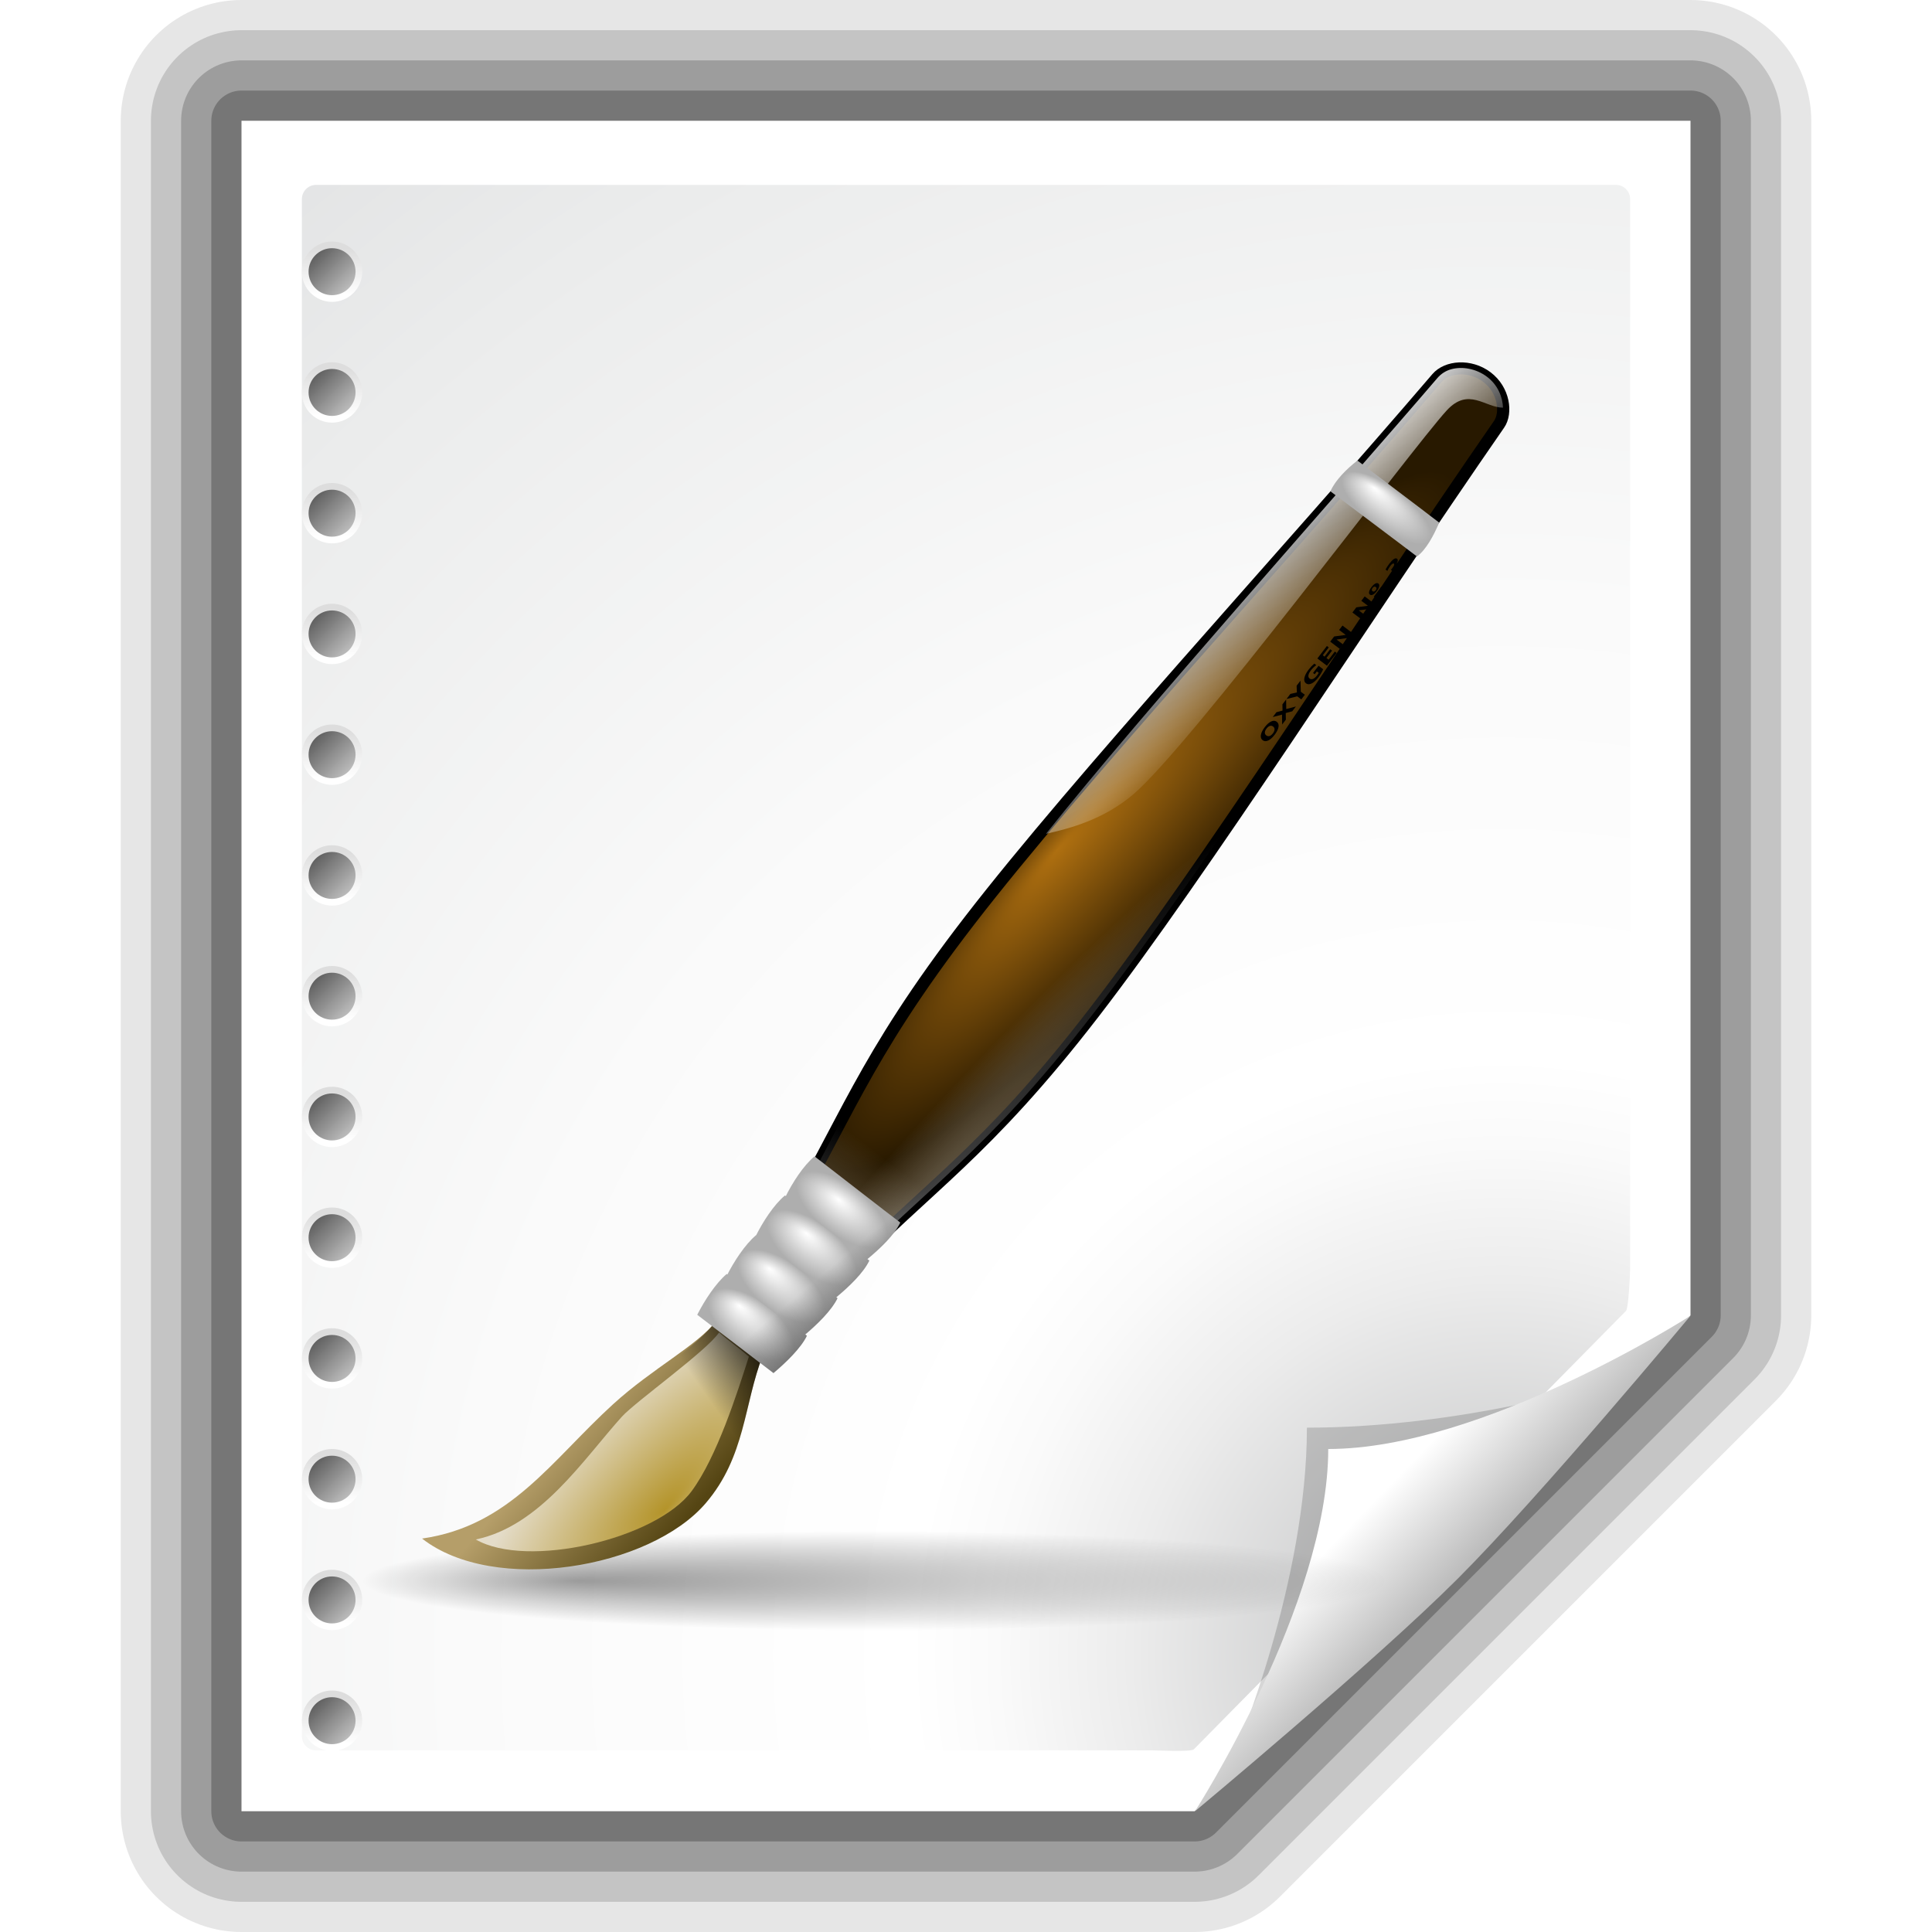 <?xml version="1.0" encoding="UTF-8" standalone="no"?>
<!-- Created with Inkscape (http://www.inkscape.org/) -->
<svg
   xmlns:dc="http://purl.org/dc/elements/1.1/"
   xmlns:cc="http://web.resource.org/cc/"
   xmlns:rdf="http://www.w3.org/1999/02/22-rdf-syntax-ns#"
   xmlns:svg="http://www.w3.org/2000/svg"
   xmlns="http://www.w3.org/2000/svg"
   xmlns:xlink="http://www.w3.org/1999/xlink"
   xmlns:sodipodi="http://sodipodi.sourceforge.net/DTD/sodipodi-0.dtd"
   xmlns:inkscape="http://www.inkscape.org/namespaces/inkscape"
   width="128"
   height="128"
   id="svg2606"
   sodipodi:version="0.32"
   inkscape:version="0.45.1"
   version="1.0"
   sodipodi:docname="application-vnd-oasis-opendocument-graphics.svg"
   inkscape:output_extension="org.inkscape.output.svg.inkscape"
   sodipodi:docbase="/home/david/sandbox">
  <defs
     id="defs2608">
    <linearGradient
       inkscape:collect="always"
       id="linearGradient3280">
      <stop
         style="stop-color:#000000;stop-opacity:1;"
         offset="0"
         id="stop3282" />
      <stop
         style="stop-color:#000000;stop-opacity:0;"
         offset="1"
         id="stop3284" />
    </linearGradient>
    <linearGradient
       inkscape:collect="always"
       xlink:href="#linearGradient3280"
       id="linearGradient5101"
       gradientUnits="userSpaceOnUse"
       gradientTransform="matrix(1.087,-9.11518e-2,-0.133,1.144,8.909,-9.844)"
       x1="59.635"
       y1="106.412"
       x2="50.843"
       y2="95.267" />
    <radialGradient
       inkscape:collect="always"
       xlink:href="#linearGradient3225"
       id="radialGradient5099"
       gradientUnits="userSpaceOnUse"
       gradientTransform="matrix(1.076,0.861,0.403,-0.497,-3.078,50.298)"
       cx="49.01"
       cy="8.495"
       fx="48.361"
       fy="9.436"
       r="3.975" />
    <radialGradient
       inkscape:collect="always"
       xlink:href="#linearGradient3225"
       id="radialGradient5097"
       gradientUnits="userSpaceOnUse"
       gradientTransform="matrix(1.059,0.846,0.403,-0.497,-5.328,54.902)"
       cx="49.01"
       cy="8.495"
       fx="48.025"
       fy="9.789"
       r="3.975" />
    <radialGradient
       inkscape:collect="always"
       xlink:href="#linearGradient3225"
       id="radialGradient5095"
       gradientUnits="userSpaceOnUse"
       gradientTransform="matrix(1.024,0.818,0.402,-0.497,-6.73,60.216)"
       cx="49.01"
       cy="8.495"
       fx="47.425"
       fy="9.608"
       r="3.975" />
    <radialGradient
       inkscape:collect="always"
       xlink:href="#linearGradient3225"
       id="radialGradient5093"
       gradientUnits="userSpaceOnUse"
       gradientTransform="matrix(1.006,0.804,0.402,-0.497,-8.951,64.786)"
       cx="49.01"
       cy="8.495"
       fx="47.357"
       fy="9.785"
       r="3.975" />
    <linearGradient
       inkscape:collect="always"
       id="linearGradient2626">
      <stop
         style="stop-color:#000000;stop-opacity:1;"
         offset="0"
         id="stop2628" />
      <stop
         style="stop-color:#000000;stop-opacity:0;"
         offset="1"
         id="stop2630" />
    </linearGradient>
    <linearGradient
       inkscape:collect="always"
       xlink:href="#linearGradient2626"
       id="linearGradient5091"
       gradientUnits="userSpaceOnUse"
       gradientTransform="matrix(0.626,0,0,0.626,-86.168,-13.804)"
       x1="47.745"
       y1="100.182"
       x2="39.897"
       y2="105.636" />
    <linearGradient
       inkscape:collect="always"
       xlink:href="#linearGradient3552"
       id="linearGradient5089"
       gradientUnits="userSpaceOnUse"
       gradientTransform="matrix(0.626,0,0,0.626,-86.168,-13.804)"
       x1="51.675"
       y1="91.063"
       x2="58.675"
       y2="82.036" />
    <linearGradient
       id="linearGradient3225">
      <stop
         id="stop3227"
         offset="0"
         style="stop-color:#ffffff;stop-opacity:1;" />
      <stop
         id="stop3229"
         offset="1"
         style="stop-color:#aeaeae;stop-opacity:1;" />
    </linearGradient>
    <radialGradient
       inkscape:collect="always"
       xlink:href="#linearGradient3225"
       id="radialGradient5087"
       gradientUnits="userSpaceOnUse"
       gradientTransform="matrix(0.683,0.527,-0.196,0.259,-49.889,-32.484)"
       cx="49.01"
       cy="8.495"
       fx="47.371"
       fy="6.77"
       r="3.975" />
    <linearGradient
       inkscape:collect="always"
       id="linearGradient3565">
      <stop
         style="stop-color:#ffffff;stop-opacity:1;"
         offset="0"
         id="stop3567" />
      <stop
         style="stop-color:#ffffff;stop-opacity:0;"
         offset="1"
         id="stop3569" />
    </linearGradient>
    <linearGradient
       inkscape:collect="always"
       xlink:href="#linearGradient3565"
       id="linearGradient5085"
       gradientUnits="userSpaceOnUse"
       gradientTransform="matrix(1.599,-0.279,0.279,1.599,-63.468,-27.803)"
       x1="24.087"
       y1="16.355"
       x2="26.619"
       y2="20.058" />
    <linearGradient
       inkscape:collect="always"
       id="linearGradient3552">
      <stop
         style="stop-color:#ffffff;stop-opacity:1;"
         offset="0"
         id="stop3554" />
      <stop
         style="stop-color:#ffffff;stop-opacity:0;"
         offset="1"
         id="stop3556" />
    </linearGradient>
    <radialGradient
       inkscape:collect="always"
       xlink:href="#linearGradient3552"
       id="radialGradient5083"
       gradientUnits="userSpaceOnUse"
       gradientTransform="matrix(0.162,0.14,-1.419,1.642,26.475,-31.833)"
       cx="-41.395"
       cy="49.229"
       fx="-41.395"
       fy="49.229"
       r="16.603" />
    <linearGradient
       id="linearGradient1648">
      <stop
         id="stop1650"
         offset="0"
         style="stop-color:#b4942a;stop-opacity:1;" />
      <stop
         id="stop1652"
         offset="1"
         style="stop-color:#e4dcc9;stop-opacity:1" />
    </linearGradient>
    <radialGradient
       inkscape:collect="always"
       xlink:href="#linearGradient1648"
       id="radialGradient5081"
       gradientUnits="userSpaceOnUse"
       gradientTransform="matrix(0.299,0.299,-0.928,0.928,27.258,-57.051)"
       cx="37.369"
       cy="110.865"
       fx="43.501"
       fy="111.97"
       r="11.615" />
    <linearGradient
       id="linearGradient2616">
      <stop
         style="stop-color:#554513;stop-opacity:1;"
         offset="0"
         id="stop2618" />
      <stop
         style="stop-color:#b59e69;stop-opacity:1;"
         offset="1"
         id="stop2620" />
    </linearGradient>
    <linearGradient
       inkscape:collect="always"
       xlink:href="#linearGradient2616"
       id="linearGradient5079"
       gradientUnits="userSpaceOnUse"
       gradientTransform="matrix(1.774,-0.344,0.31,1.974,-63.528,-46.509)"
       x1="-8.762"
       y1="52.858"
       x2="-11.719"
       y2="48.873" />
    <linearGradient
       id="linearGradient2663">
      <stop
         style="stop-color:#ae6f10;stop-opacity:1;"
         offset="0"
         id="stop2665" />
      <stop
         style="stop-color:#281900;stop-opacity:1;"
         offset="1"
         id="stop2667" />
    </linearGradient>
    <radialGradient
       inkscape:collect="always"
       xlink:href="#linearGradient2663"
       id="radialGradient5077"
       gradientUnits="userSpaceOnUse"
       gradientTransform="matrix(0.239,0.21,-1.035,1.178,-17.076,-19.754)"
       cx="34.699"
       cy="23.848"
       fx="25.84"
       fy="27.013"
       r="18.765" />
    <linearGradient
       id="linearGradient3291"
       inkscape:collect="always">
      <stop
         id="stop3293"
         offset="0"
         style="stop-color:#000000;stop-opacity:1;" />
      <stop
         id="stop3295"
         offset="1"
         style="stop-color:#000000;stop-opacity:0;" />
    </linearGradient>
    <radialGradient
       inkscape:collect="always"
       xlink:href="#linearGradient3291"
       id="radialGradient4935"
       gradientUnits="userSpaceOnUse"
       gradientTransform="matrix(1,0,0,0.198,0,92.822)"
       cx="63.912"
       cy="115.709"
       fx="27.036"
       fy="115.709"
       r="63.912" />
    <linearGradient
       gradientTransform="translate(-143,-64)"
       y2="76.9"
       x2="151.9"
       y1="79.101"
       x1="154.101"
       gradientUnits="userSpaceOnUse"
       id="XMLID_68_">
      <stop
         id="stop291"
         style="stop-color:#BBBBBB"
         offset="0" />
      <stop
         id="stop293"
         style="stop-color:#616161"
         offset="1" />
    </linearGradient>
    <linearGradient
       inkscape:collect="always"
       xlink:href="#XMLID_68_"
       id="linearGradient3157"
       gradientUnits="userSpaceOnUse"
       gradientTransform="translate(-143,-64)"
       x1="154.101"
       y1="79.101"
       x2="151.9"
       y2="76.9" />
    <linearGradient
       gradientTransform="translate(-143,-64)"
       y2="76.444"
       x2="153"
       y1="79.557"
       x1="153"
       gradientUnits="userSpaceOnUse"
       id="XMLID_67_">
      <stop
         id="stop284"
         style="stop-color:#FFFFFF"
         offset="0" />
      <stop
         id="stop286"
         style="stop-color:#DDDDDD"
         offset="1" />
    </linearGradient>
    <linearGradient
       inkscape:collect="always"
       xlink:href="#XMLID_67_"
       id="linearGradient3155"
       gradientUnits="userSpaceOnUse"
       gradientTransform="translate(-143,-64)"
       x1="153"
       y1="79.557"
       x2="153"
       y2="76.444" />
    <linearGradient
       gradientTransform="translate(-143,-64)"
       y2="84.9"
       x2="151.9"
       y1="87.101"
       x1="154.101"
       gradientUnits="userSpaceOnUse"
       id="XMLID_66_">
      <stop
         id="stop275"
         style="stop-color:#BBBBBB"
         offset="0" />
      <stop
         id="stop277"
         style="stop-color:#616161"
         offset="1" />
    </linearGradient>
    <linearGradient
       inkscape:collect="always"
       xlink:href="#XMLID_66_"
       id="linearGradient3153"
       gradientUnits="userSpaceOnUse"
       gradientTransform="translate(-143,-64)"
       x1="154.101"
       y1="87.101"
       x2="151.9"
       y2="84.9" />
    <linearGradient
       gradientTransform="translate(-143,-64)"
       y2="84.444"
       x2="153"
       y1="87.557"
       x1="153"
       gradientUnits="userSpaceOnUse"
       id="XMLID_65_">
      <stop
         id="stop268"
         style="stop-color:#FFFFFF"
         offset="0" />
      <stop
         id="stop270"
         style="stop-color:#DDDDDD"
         offset="1" />
    </linearGradient>
    <linearGradient
       inkscape:collect="always"
       xlink:href="#XMLID_65_"
       id="linearGradient3151"
       gradientUnits="userSpaceOnUse"
       gradientTransform="translate(-143,-64)"
       x1="153"
       y1="87.557"
       x2="153"
       y2="84.444" />
    <linearGradient
       gradientTransform="translate(-143,-64)"
       y2="92.9"
       x2="151.9"
       y1="95.101"
       x1="154.101"
       gradientUnits="userSpaceOnUse"
       id="XMLID_64_">
      <stop
         id="stop259"
         style="stop-color:#BBBBBB"
         offset="0" />
      <stop
         id="stop261"
         style="stop-color:#616161"
         offset="1" />
    </linearGradient>
    <linearGradient
       inkscape:collect="always"
       xlink:href="#XMLID_64_"
       id="linearGradient3149"
       gradientUnits="userSpaceOnUse"
       gradientTransform="translate(-143,-64)"
       x1="154.101"
       y1="95.101"
       x2="151.9"
       y2="92.9" />
    <linearGradient
       gradientTransform="translate(-143,-64)"
       y2="92.444"
       x2="153"
       y1="95.557"
       x1="153"
       gradientUnits="userSpaceOnUse"
       id="XMLID_63_">
      <stop
         id="stop252"
         style="stop-color:#FFFFFF"
         offset="0" />
      <stop
         id="stop254"
         style="stop-color:#DDDDDD"
         offset="1" />
    </linearGradient>
    <linearGradient
       inkscape:collect="always"
       xlink:href="#XMLID_63_"
       id="linearGradient3147"
       gradientUnits="userSpaceOnUse"
       gradientTransform="translate(-143,-64)"
       x1="153"
       y1="95.557"
       x2="153"
       y2="92.444" />
    <linearGradient
       gradientTransform="translate(-143,-64)"
       y2="100.9"
       x2="151.9"
       y1="103.101"
       x1="154.101"
       gradientUnits="userSpaceOnUse"
       id="XMLID_62_">
      <stop
         id="stop243"
         style="stop-color:#BBBBBB"
         offset="0" />
      <stop
         id="stop245"
         style="stop-color:#616161"
         offset="1" />
    </linearGradient>
    <linearGradient
       inkscape:collect="always"
       xlink:href="#XMLID_62_"
       id="linearGradient3145"
       gradientUnits="userSpaceOnUse"
       gradientTransform="translate(-143,-64)"
       x1="154.101"
       y1="103.101"
       x2="151.9"
       y2="100.9" />
    <linearGradient
       gradientTransform="translate(-143,-64)"
       y2="100.444"
       x2="153"
       y1="103.557"
       x1="153"
       gradientUnits="userSpaceOnUse"
       id="XMLID_61_">
      <stop
         id="stop236"
         style="stop-color:#FFFFFF"
         offset="0" />
      <stop
         id="stop238"
         style="stop-color:#DDDDDD"
         offset="1" />
    </linearGradient>
    <linearGradient
       inkscape:collect="always"
       xlink:href="#XMLID_61_"
       id="linearGradient3143"
       gradientUnits="userSpaceOnUse"
       gradientTransform="translate(-143,-64)"
       x1="153"
       y1="103.557"
       x2="153"
       y2="100.444" />
    <linearGradient
       gradientTransform="translate(-143,-64)"
       y2="108.9"
       x2="151.9"
       y1="111.101"
       x1="154.101"
       gradientUnits="userSpaceOnUse"
       id="XMLID_60_">
      <stop
         id="stop227"
         style="stop-color:#BBBBBB"
         offset="0" />
      <stop
         id="stop229"
         style="stop-color:#616161"
         offset="1" />
    </linearGradient>
    <linearGradient
       inkscape:collect="always"
       xlink:href="#XMLID_60_"
       id="linearGradient3141"
       gradientUnits="userSpaceOnUse"
       gradientTransform="translate(-143,-64)"
       x1="154.101"
       y1="111.101"
       x2="151.9"
       y2="108.9" />
    <linearGradient
       gradientTransform="translate(-143,-64)"
       y2="108.444"
       x2="153"
       y1="111.557"
       x1="153"
       gradientUnits="userSpaceOnUse"
       id="XMLID_59_">
      <stop
         id="stop220"
         style="stop-color:#FFFFFF"
         offset="0" />
      <stop
         id="stop222"
         style="stop-color:#DDDDDD"
         offset="1" />
    </linearGradient>
    <linearGradient
       inkscape:collect="always"
       xlink:href="#XMLID_59_"
       id="linearGradient3139"
       gradientUnits="userSpaceOnUse"
       gradientTransform="translate(-143,-64)"
       x1="153"
       y1="111.557"
       x2="153"
       y2="108.444" />
    <linearGradient
       gradientTransform="translate(-143,-64)"
       y2="116.9"
       x2="151.9"
       y1="119.101"
       x1="154.101"
       gradientUnits="userSpaceOnUse"
       id="XMLID_58_">
      <stop
         id="stop211"
         style="stop-color:#BBBBBB"
         offset="0" />
      <stop
         id="stop213"
         style="stop-color:#616161"
         offset="1" />
    </linearGradient>
    <linearGradient
       inkscape:collect="always"
       xlink:href="#XMLID_58_"
       id="linearGradient3137"
       gradientUnits="userSpaceOnUse"
       gradientTransform="translate(-143,-64)"
       x1="154.101"
       y1="119.101"
       x2="151.9"
       y2="116.9" />
    <linearGradient
       gradientTransform="translate(-143,-64)"
       y2="116.444"
       x2="153"
       y1="119.557"
       x1="153"
       gradientUnits="userSpaceOnUse"
       id="XMLID_57_">
      <stop
         id="stop204"
         style="stop-color:#FFFFFF"
         offset="0" />
      <stop
         id="stop206"
         style="stop-color:#DDDDDD"
         offset="1" />
    </linearGradient>
    <linearGradient
       inkscape:collect="always"
       xlink:href="#XMLID_57_"
       id="linearGradient3135"
       gradientUnits="userSpaceOnUse"
       gradientTransform="translate(-143,-64)"
       x1="153"
       y1="119.557"
       x2="153"
       y2="116.444" />
    <linearGradient
       gradientTransform="translate(-143,-64)"
       y2="124.9"
       x2="151.9"
       y1="127.101"
       x1="154.101"
       gradientUnits="userSpaceOnUse"
       id="XMLID_56_">
      <stop
         id="stop195"
         style="stop-color:#BBBBBB"
         offset="0" />
      <stop
         id="stop197"
         style="stop-color:#616161"
         offset="1" />
    </linearGradient>
    <linearGradient
       inkscape:collect="always"
       xlink:href="#XMLID_56_"
       id="linearGradient3133"
       gradientUnits="userSpaceOnUse"
       gradientTransform="translate(-143,-64)"
       x1="154.101"
       y1="127.101"
       x2="151.9"
       y2="124.9" />
    <linearGradient
       gradientTransform="translate(-143,-64)"
       y2="124.444"
       x2="153"
       y1="127.557"
       x1="153"
       gradientUnits="userSpaceOnUse"
       id="XMLID_55_">
      <stop
         id="stop188"
         style="stop-color:#FFFFFF"
         offset="0" />
      <stop
         id="stop190"
         style="stop-color:#DDDDDD"
         offset="1" />
    </linearGradient>
    <linearGradient
       inkscape:collect="always"
       xlink:href="#XMLID_55_"
       id="linearGradient3131"
       gradientUnits="userSpaceOnUse"
       gradientTransform="translate(-143,-64)"
       x1="153"
       y1="127.557"
       x2="153"
       y2="124.444" />
    <linearGradient
       gradientTransform="translate(-143,-64)"
       y2="132.9"
       x2="151.9"
       y1="135.101"
       x1="154.101"
       gradientUnits="userSpaceOnUse"
       id="XMLID_54_">
      <stop
         id="stop179"
         style="stop-color:#BBBBBB"
         offset="0" />
      <stop
         id="stop181"
         style="stop-color:#616161"
         offset="1" />
    </linearGradient>
    <linearGradient
       inkscape:collect="always"
       xlink:href="#XMLID_54_"
       id="linearGradient3129"
       gradientUnits="userSpaceOnUse"
       gradientTransform="translate(-143,-64)"
       x1="154.101"
       y1="135.101"
       x2="151.9"
       y2="132.9" />
    <linearGradient
       gradientTransform="translate(-143,-64)"
       y2="132.444"
       x2="153"
       y1="135.557"
       x1="153"
       gradientUnits="userSpaceOnUse"
       id="XMLID_53_">
      <stop
         id="stop172"
         style="stop-color:#FFFFFF"
         offset="0" />
      <stop
         id="stop174"
         style="stop-color:#DDDDDD"
         offset="1" />
    </linearGradient>
    <linearGradient
       inkscape:collect="always"
       xlink:href="#XMLID_53_"
       id="linearGradient3127"
       gradientUnits="userSpaceOnUse"
       gradientTransform="translate(-143,-64)"
       x1="153"
       y1="135.557"
       x2="153"
       y2="132.444" />
    <linearGradient
       gradientTransform="translate(-143,-64)"
       y2="140.9"
       x2="151.9"
       y1="143.101"
       x1="154.101"
       gradientUnits="userSpaceOnUse"
       id="XMLID_52_">
      <stop
         id="stop163"
         style="stop-color:#BBBBBB"
         offset="0" />
      <stop
         id="stop165"
         style="stop-color:#616161"
         offset="1" />
    </linearGradient>
    <linearGradient
       inkscape:collect="always"
       xlink:href="#XMLID_52_"
       id="linearGradient3125"
       gradientUnits="userSpaceOnUse"
       gradientTransform="translate(-143,-64)"
       x1="154.101"
       y1="143.101"
       x2="151.9"
       y2="140.9" />
    <linearGradient
       gradientTransform="translate(-143,-64)"
       y2="140.444"
       x2="153"
       y1="143.557"
       x1="153"
       gradientUnits="userSpaceOnUse"
       id="XMLID_51_">
      <stop
         id="stop156"
         style="stop-color:#FFFFFF"
         offset="0" />
      <stop
         id="stop158"
         style="stop-color:#DDDDDD"
         offset="1" />
    </linearGradient>
    <linearGradient
       inkscape:collect="always"
       xlink:href="#XMLID_51_"
       id="linearGradient3123"
       gradientUnits="userSpaceOnUse"
       gradientTransform="translate(-143,-64)"
       x1="153"
       y1="143.557"
       x2="153"
       y2="140.444" />
    <linearGradient
       gradientTransform="translate(-143,-64)"
       y2="148.9"
       x2="151.9"
       y1="151.101"
       x1="154.101"
       gradientUnits="userSpaceOnUse"
       id="XMLID_50_">
      <stop
         id="stop147"
         style="stop-color:#BBBBBB"
         offset="0" />
      <stop
         id="stop149"
         style="stop-color:#616161"
         offset="1" />
    </linearGradient>
    <linearGradient
       inkscape:collect="always"
       xlink:href="#XMLID_50_"
       id="linearGradient3121"
       gradientUnits="userSpaceOnUse"
       gradientTransform="translate(-143,-64)"
       x1="154.101"
       y1="151.101"
       x2="151.9"
       y2="148.9" />
    <linearGradient
       gradientTransform="translate(-143,-64)"
       y2="148.444"
       x2="153"
       y1="151.557"
       x1="153"
       gradientUnits="userSpaceOnUse"
       id="XMLID_49_">
      <stop
         id="stop140"
         style="stop-color:#FFFFFF"
         offset="0" />
      <stop
         id="stop142"
         style="stop-color:#DDDDDD"
         offset="1" />
    </linearGradient>
    <linearGradient
       inkscape:collect="always"
       xlink:href="#XMLID_49_"
       id="linearGradient3119"
       gradientUnits="userSpaceOnUse"
       gradientTransform="translate(-143,-64)"
       x1="153"
       y1="151.557"
       x2="153"
       y2="148.444" />
    <linearGradient
       gradientTransform="translate(-143,-64)"
       y2="156.9"
       x2="151.9"
       y1="159.101"
       x1="154.101"
       gradientUnits="userSpaceOnUse"
       id="XMLID_48_">
      <stop
         id="stop131"
         style="stop-color:#BBBBBB"
         offset="0" />
      <stop
         id="stop133"
         style="stop-color:#616161"
         offset="1" />
    </linearGradient>
    <linearGradient
       inkscape:collect="always"
       xlink:href="#XMLID_48_"
       id="linearGradient3117"
       gradientUnits="userSpaceOnUse"
       gradientTransform="translate(-143,-64)"
       x1="154.101"
       y1="159.101"
       x2="151.9"
       y2="156.9" />
    <linearGradient
       gradientTransform="translate(-143,-64)"
       y2="156.444"
       x2="153"
       y1="159.557"
       x1="153"
       gradientUnits="userSpaceOnUse"
       id="XMLID_47_">
      <stop
         id="stop124"
         style="stop-color:#FFFFFF"
         offset="0" />
      <stop
         id="stop126"
         style="stop-color:#DDDDDD"
         offset="1" />
    </linearGradient>
    <linearGradient
       inkscape:collect="always"
       xlink:href="#XMLID_47_"
       id="linearGradient3115"
       gradientUnits="userSpaceOnUse"
       gradientTransform="translate(-143,-64)"
       x1="153"
       y1="159.557"
       x2="153"
       y2="156.444" />
    <linearGradient
       gradientTransform="translate(-143,-64)"
       y2="164.9"
       x2="151.9"
       y1="167.101"
       x1="154.101"
       gradientUnits="userSpaceOnUse"
       id="XMLID_46_">
      <stop
         id="stop115"
         style="stop-color:#BBBBBB"
         offset="0" />
      <stop
         id="stop117"
         style="stop-color:#616161"
         offset="1" />
    </linearGradient>
    <linearGradient
       inkscape:collect="always"
       xlink:href="#XMLID_46_"
       id="linearGradient3113"
       gradientUnits="userSpaceOnUse"
       gradientTransform="translate(-143,-64)"
       x1="154.101"
       y1="167.101"
       x2="151.9"
       y2="164.9" />
    <linearGradient
       gradientTransform="translate(-143,-64)"
       y2="164.444"
       x2="153"
       y1="167.557"
       x1="153"
       gradientUnits="userSpaceOnUse"
       id="XMLID_45_">
      <stop
         id="stop108"
         style="stop-color:#FFFFFF"
         offset="0" />
      <stop
         id="stop110"
         style="stop-color:#DDDDDD"
         offset="1" />
    </linearGradient>
    <linearGradient
       inkscape:collect="always"
       xlink:href="#XMLID_45_"
       id="linearGradient3111"
       gradientUnits="userSpaceOnUse"
       gradientTransform="translate(-143,-64)"
       x1="153"
       y1="167.557"
       x2="153"
       y2="164.444" />
    <linearGradient
       gradientTransform="translate(-143,-64)"
       y2="172.9"
       x2="151.9"
       y1="175.101"
       x1="154.101"
       gradientUnits="userSpaceOnUse"
       id="XMLID_44_">
      <stop
         id="stop2868"
         style="stop-color:#BBBBBB"
         offset="0" />
      <stop
         id="stop101"
         style="stop-color:#616161"
         offset="1" />
    </linearGradient>
    <linearGradient
       inkscape:collect="always"
       xlink:href="#XMLID_44_"
       id="linearGradient3109"
       gradientUnits="userSpaceOnUse"
       gradientTransform="translate(-143,-64)"
       x1="154.101"
       y1="175.101"
       x2="151.9"
       y2="172.9" />
    <linearGradient
       gradientTransform="translate(-143,-64)"
       y2="172.444"
       x2="153"
       y1="175.557"
       x1="153"
       gradientUnits="userSpaceOnUse"
       id="XMLID_43_">
      <stop
         id="stop92"
         style="stop-color:#FFFFFF"
         offset="0" />
      <stop
         id="stop94"
         style="stop-color:#DDDDDD"
         offset="1" />
    </linearGradient>
    <linearGradient
       inkscape:collect="always"
       xlink:href="#XMLID_43_"
       id="linearGradient3107"
       gradientUnits="userSpaceOnUse"
       gradientTransform="translate(-143,-64)"
       x1="153"
       y1="175.557"
       x2="153"
       y2="172.444" />
    <linearGradient
       id="linearGradient10207">
      <stop
         style="stop-color:#a2a2a2;stop-opacity:1;"
         offset="0"
         id="stop10209" />
      <stop
         style="stop-color:#ffffff;stop-opacity:1;"
         offset="1"
         id="stop10211" />
    </linearGradient>
    <linearGradient
       id="XMLID_12_"
       gradientUnits="userSpaceOnUse"
       x1="96"
       y1="104"
       x2="88"
       y2="96">
      <stop
         offset="0"
         style="stop-color:#888A85"
         id="stop83" />
      <stop
         offset="0.007"
         style="stop-color:#8C8E89"
         id="stop85" />
      <stop
         offset="0.067"
         style="stop-color:#ABACA9"
         id="stop87" />
      <stop
         offset="0.135"
         style="stop-color:#C5C6C4"
         id="stop89" />
      <stop
         offset="0.265"
         style="stop-color:#DBDBDA"
         id="stop91" />
      <stop
         offset="0.376"
         style="stop-color:#EBEBEB"
         id="stop93" />
      <stop
         offset="0.487"
         style="stop-color:#F7F7F6"
         id="stop95" />
      <stop
         offset="0.632"
         style="stop-color:#FDFDFD"
         id="stop97" />
      <stop
         offset="1"
         style="stop-color:#FFFFFF"
         id="stop99" />
    </linearGradient>
    <radialGradient
       id="XMLID_8_"
       cx="102"
       cy="112.305"
       r="139.559"
       gradientUnits="userSpaceOnUse">
      <stop
         offset="0"
         style="stop-color:#b7b8b9;stop-opacity:1;"
         id="stop41" />
      <stop
         offset="0.189"
         style="stop-color:#ECECEC"
         id="stop47" />
      <stop
         offset="0.257"
         style="stop-color:#FAFAFA"
         id="stop49" />
      <stop
         offset="0.301"
         style="stop-color:#FFFFFF"
         id="stop51" />
      <stop
         offset="0.531"
         style="stop-color:#FAFAFA"
         id="stop53" />
      <stop
         offset="0.845"
         style="stop-color:#EBECEC"
         id="stop55" />
      <stop
         offset="1"
         style="stop-color:#E1E2E3"
         id="stop57" />
    </radialGradient>
    <filter
       inkscape:collect="always"
       x="-0.192"
       width="1.384"
       y="-0.192"
       height="1.384"
       id="filter6697">
      <feGaussianBlur
         inkscape:collect="always"
         stdDeviation="1.945"
         id="feGaussianBlur6699" />
    </filter>
    <clipPath
       clipPathUnits="userSpaceOnUse"
       id="clipPath7084">
      <path
         style="fill:#000000;fill-opacity:1;fill-rule:evenodd;stroke:none;stroke-width:1px;stroke-linecap:butt;stroke-linejoin:miter;stroke-opacity:1"
         d="M 72,88 L 40,120 L 32,120 L 32,80 L 72,80 L 72,88 z"
         id="path7086" />
    </clipPath>
    <radialGradient
       inkscape:collect="always"
       xlink:href="#XMLID_8_"
       id="radialGradient9437"
       gradientUnits="userSpaceOnUse"
       gradientTransform="matrix(0.936,0,0,0.943,4.085,3.764)"
       cx="102"
       cy="112.305"
       r="139.559" />
    <linearGradient
       inkscape:collect="always"
       xlink:href="#linearGradient10207"
       id="linearGradient10213"
       x1="98.617"
       y1="106.414"
       x2="91.229"
       y2="99.255"
       gradientUnits="userSpaceOnUse" />
  </defs>
  <sodipodi:namedview
     id="base"
     pagecolor="#ffffff"
     bordercolor="#666666"
     borderopacity="1.0"
     inkscape:pageopacity="0.0"
     inkscape:pageshadow="2"
     inkscape:zoom="4"
     inkscape:cx="64"
     inkscape:cy="75.798844"
     inkscape:document-units="px"
     inkscape:current-layer="layer1"
     width="128px"
     height="128px"
     gridspacingx="4px"
     gridspacingy="4px"
     gridempspacing="2"
     showgrid="true"
     inkscape:grid-points="true"
     showguides="true"
     inkscape:guide-bbox="true"
     inkscape:window-width="1016"
     inkscape:window-height="692"
     inkscape:window-x="2"
     inkscape:window-y="0" />
  <g
     inkscape:label="Livello 1"
     inkscape:groupmode="layer"
     id="layer1">
    <path
       style="opacity:0.1;fill:none;fill-opacity:1;stroke:#000000;stroke-width:16;stroke-linejoin:round;stroke-miterlimit:4;stroke-dasharray:none;stroke-opacity:1"
       d="M 16,8 L 16,120 C 16,120 79.146,120 79.146,120 L 112,87.146 L 112,8 L 16,8 z"
       id="path3176"
       sodipodi:nodetypes="cccccc" />
    <path
       sodipodi:nodetypes="cccccc"
       id="path3174"
       d="M 16,8 L 16,120 C 16,120 79.146,120 79.146,120 L 112,87.146 L 112,8 L 16,8 z"
       style="opacity:0.15;fill:none;fill-opacity:1;stroke:#000000;stroke-width:12;stroke-linejoin:round;stroke-miterlimit:4;stroke-dasharray:none;stroke-opacity:1" />
    <path
       style="opacity:0.2;fill:none;fill-opacity:1;stroke:#000000;stroke-width:8;stroke-linejoin:round;stroke-miterlimit:4;stroke-dasharray:none;stroke-opacity:1"
       d="M 16,8 L 16,120 C 16,120 79.146,120 79.146,120 L 112,87.146 L 112,8 L 16,8 z"
       id="path3172"
       sodipodi:nodetypes="cccccc" />
    <path
       sodipodi:nodetypes="cccccc"
       id="path2789"
       d="M 16,8 L 16,120 C 16,120 79.146,120 79.146,120 L 112,87.146 L 112,8 L 16,8 z"
       style="opacity:0.25;fill:none;fill-opacity:1;stroke:#000000;stroke-width:4;stroke-linejoin:round;stroke-miterlimit:4;stroke-dasharray:none;stroke-opacity:1" />
    <path
       style="fill:#ffffff;fill-opacity:1"
       d="M 16,8 L 16,120 C 16,120 79.146,120 79.146,120 L 112,87.146 L 112,8 L 16,8 z"
       id="path34"
       sodipodi:nodetypes="cccccc" />
    <path
       style="fill:url(#radialGradient9437);fill-opacity:1"
       d="M 20.936,12.25 C 20.42,12.25 20,12.673 20,13.193 L 20,115.022 C 20,115.543 20.42,115.965 20.936,115.965 L 76.331,115.965 C 76.577,115.965 78.918,116.077 79.092,115.9 L 107.726,86.85 C 107.901,86.674 108,84.318 108,84.07 L 108,13.193 C 108,12.673 107.581,12.25 107.064,12.25 L 20.936,12.25 z"
       id="path59"
       sodipodi:nodetypes="ccccccccccc" />
    <path
       d="M 41.88,115.982 C 41.88,115.982 66.189,91.673 66.189,91.673 C 66.189,91.673 56.836,94.586 46.586,94.586 C 46.586,104.836 41.88,115.982 41.88,115.982 z"
       id="path5540"
       style="opacity:0.4;fill:#000000;fill-opacity:1;filter:url(#filter6697)"
       sodipodi:nodetypes="cccc"
       clip-path="url(#clipPath7084)"
       transform="translate(40,0)" />
    <path
       style="fill:url(#linearGradient10213);fill-opacity:1"
       id="path14523"
       d="M 79.172,120 C 79.172,120 91.086,110.086 96.586,104.586 C 102.086,99.086 112,87.172 112,87.172 C 112,87.172 98.25,96 88,96 C 88,106.25 79.172,120 79.172,120 z"
       sodipodi:nodetypes="csccc" />
    <g
       id="g2924"
       transform="matrix(1,0,0,1,-3.9003491e-4,0)">
      <g
         transform="translate(-104,36)"
         id="g2988">
        <g
           transform="translate(116,-32)"
           id="g89">
          <linearGradient
             id="linearGradient5868"
             gradientUnits="userSpaceOnUse"
             x1="153"
             y1="175.557"
             x2="153"
             y2="172.444"
             gradientTransform="translate(-143,-64)">
            <stop
               offset="0"
               style="stop-color:#FFFFFF"
               id="stop5870" />
            <stop
               offset="1"
               style="stop-color:#DDDDDD"
               id="stop5872" />
          </linearGradient>
          <circle
             sodipodi:ry="2"
             sodipodi:rx="2"
             sodipodi:cy="110"
             sodipodi:cx="10"
             style="fill:url(#linearGradient3107)"
             cx="10"
             cy="110"
             r="2"
             id="circle96" />
          <linearGradient
             id="linearGradient5875"
             gradientUnits="userSpaceOnUse"
             x1="154.101"
             y1="175.101"
             x2="151.9"
             y2="172.9"
             gradientTransform="translate(-143,-64)">
            <stop
               offset="0"
               style="stop-color:#BBBBBB"
               id="stop5877" />
            <stop
               offset="1"
               style="stop-color:#616161"
               id="stop5879" />
          </linearGradient>
          <circle
             sodipodi:ry="1.556"
             sodipodi:rx="1.556"
             sodipodi:cy="110"
             sodipodi:cx="10"
             style="fill:url(#linearGradient3109)"
             cx="10"
             cy="110"
             r="1.556"
             id="circle103" />
        </g>
        <g
           transform="translate(116,-32)"
           id="g105">
          <linearGradient
             id="linearGradient5883"
             gradientUnits="userSpaceOnUse"
             x1="153"
             y1="167.557"
             x2="153"
             y2="164.444"
             gradientTransform="translate(-143,-64)">
            <stop
               offset="0"
               style="stop-color:#FFFFFF"
               id="stop5885" />
            <stop
               offset="1"
               style="stop-color:#DDDDDD"
               id="stop5887" />
          </linearGradient>
          <circle
             sodipodi:ry="2"
             sodipodi:rx="2"
             sodipodi:cy="102"
             sodipodi:cx="10"
             style="fill:url(#linearGradient3111)"
             cx="10"
             cy="102"
             r="2"
             id="circle112" />
          <linearGradient
             id="linearGradient5890"
             gradientUnits="userSpaceOnUse"
             x1="154.101"
             y1="167.101"
             x2="151.9"
             y2="164.9"
             gradientTransform="translate(-143,-64)">
            <stop
               offset="0"
               style="stop-color:#BBBBBB"
               id="stop5892" />
            <stop
               offset="1"
               style="stop-color:#616161"
               id="stop5894" />
          </linearGradient>
          <circle
             sodipodi:ry="1.556"
             sodipodi:rx="1.556"
             sodipodi:cy="102"
             sodipodi:cx="10"
             style="fill:url(#linearGradient3113)"
             cx="10"
             cy="102"
             r="1.556"
             id="circle119" />
        </g>
        <g
           transform="translate(116,-32)"
           id="g121">
          <linearGradient
             id="linearGradient5898"
             gradientUnits="userSpaceOnUse"
             x1="153"
             y1="159.557"
             x2="153"
             y2="156.444"
             gradientTransform="translate(-143,-64)">
            <stop
               offset="0"
               style="stop-color:#FFFFFF"
               id="stop5900" />
            <stop
               offset="1"
               style="stop-color:#DDDDDD"
               id="stop5902" />
          </linearGradient>
          <circle
             sodipodi:ry="2"
             sodipodi:rx="2"
             sodipodi:cy="94"
             sodipodi:cx="10"
             style="fill:url(#linearGradient3115)"
             cx="10"
             cy="94"
             r="2"
             id="circle128" />
          <linearGradient
             id="linearGradient5905"
             gradientUnits="userSpaceOnUse"
             x1="154.101"
             y1="159.101"
             x2="151.9"
             y2="156.9"
             gradientTransform="translate(-143,-64)">
            <stop
               offset="0"
               style="stop-color:#BBBBBB"
               id="stop5907" />
            <stop
               offset="1"
               style="stop-color:#616161"
               id="stop5909" />
          </linearGradient>
          <circle
             sodipodi:ry="1.556"
             sodipodi:rx="1.556"
             sodipodi:cy="94"
             sodipodi:cx="10"
             style="fill:url(#linearGradient3117)"
             cx="10"
             cy="94"
             r="1.556"
             id="circle135" />
        </g>
        <g
           transform="translate(116,-32)"
           id="g137">
          <linearGradient
             id="linearGradient5913"
             gradientUnits="userSpaceOnUse"
             x1="153"
             y1="151.557"
             x2="153"
             y2="148.444"
             gradientTransform="translate(-143,-64)">
            <stop
               offset="0"
               style="stop-color:#FFFFFF"
               id="stop5915" />
            <stop
               offset="1"
               style="stop-color:#DDDDDD"
               id="stop5917" />
          </linearGradient>
          <circle
             sodipodi:ry="2"
             sodipodi:rx="2"
             sodipodi:cy="86"
             sodipodi:cx="10"
             style="fill:url(#linearGradient3119)"
             cx="10"
             cy="86"
             r="2"
             id="circle144" />
          <linearGradient
             id="linearGradient5920"
             gradientUnits="userSpaceOnUse"
             x1="154.101"
             y1="151.101"
             x2="151.9"
             y2="148.9"
             gradientTransform="translate(-143,-64)">
            <stop
               offset="0"
               style="stop-color:#BBBBBB"
               id="stop5922" />
            <stop
               offset="1"
               style="stop-color:#616161"
               id="stop5924" />
          </linearGradient>
          <circle
             sodipodi:ry="1.556"
             sodipodi:rx="1.556"
             sodipodi:cy="86"
             sodipodi:cx="10"
             style="fill:url(#linearGradient3121)"
             cx="10"
             cy="86"
             r="1.556"
             id="circle151" />
        </g>
        <g
           transform="translate(116,-32)"
           id="g153">
          <linearGradient
             id="linearGradient5928"
             gradientUnits="userSpaceOnUse"
             x1="153"
             y1="143.557"
             x2="153"
             y2="140.444"
             gradientTransform="translate(-143,-64)">
            <stop
               offset="0"
               style="stop-color:#FFFFFF"
               id="stop5930" />
            <stop
               offset="1"
               style="stop-color:#DDDDDD"
               id="stop5932" />
          </linearGradient>
          <circle
             sodipodi:ry="2"
             sodipodi:rx="2"
             sodipodi:cy="78"
             sodipodi:cx="10"
             style="fill:url(#linearGradient3123)"
             cx="10"
             cy="78"
             r="2"
             id="circle160" />
          <linearGradient
             id="linearGradient5935"
             gradientUnits="userSpaceOnUse"
             x1="154.101"
             y1="143.101"
             x2="151.9"
             y2="140.9"
             gradientTransform="translate(-143,-64)">
            <stop
               offset="0"
               style="stop-color:#BBBBBB"
               id="stop5937" />
            <stop
               offset="1"
               style="stop-color:#616161"
               id="stop5939" />
          </linearGradient>
          <circle
             sodipodi:ry="1.556"
             sodipodi:rx="1.556"
             sodipodi:cy="78"
             sodipodi:cx="10"
             style="fill:url(#linearGradient3125)"
             cx="10"
             cy="78"
             r="1.556"
             id="circle167" />
        </g>
        <g
           transform="translate(116,-32)"
           id="g169">
          <linearGradient
             id="linearGradient5943"
             gradientUnits="userSpaceOnUse"
             x1="153"
             y1="135.557"
             x2="153"
             y2="132.444"
             gradientTransform="translate(-143,-64)">
            <stop
               offset="0"
               style="stop-color:#FFFFFF"
               id="stop5945" />
            <stop
               offset="1"
               style="stop-color:#DDDDDD"
               id="stop5947" />
          </linearGradient>
          <circle
             sodipodi:ry="2"
             sodipodi:rx="2"
             sodipodi:cy="70"
             sodipodi:cx="10"
             style="fill:url(#linearGradient3127)"
             cx="10"
             cy="70"
             r="2"
             id="circle176" />
          <linearGradient
             id="linearGradient5950"
             gradientUnits="userSpaceOnUse"
             x1="154.101"
             y1="135.101"
             x2="151.9"
             y2="132.9"
             gradientTransform="translate(-143,-64)">
            <stop
               offset="0"
               style="stop-color:#BBBBBB"
               id="stop5952" />
            <stop
               offset="1"
               style="stop-color:#616161"
               id="stop5954" />
          </linearGradient>
          <circle
             sodipodi:ry="1.556"
             sodipodi:rx="1.556"
             sodipodi:cy="70"
             sodipodi:cx="10"
             style="fill:url(#linearGradient3129)"
             cx="10"
             cy="70"
             r="1.556"
             id="circle183" />
        </g>
        <g
           transform="translate(116,-32)"
           id="g185">
          <linearGradient
             id="linearGradient5958"
             gradientUnits="userSpaceOnUse"
             x1="153"
             y1="127.557"
             x2="153"
             y2="124.444"
             gradientTransform="translate(-143,-64)">
            <stop
               offset="0"
               style="stop-color:#FFFFFF"
               id="stop5960" />
            <stop
               offset="1"
               style="stop-color:#DDDDDD"
               id="stop5962" />
          </linearGradient>
          <circle
             sodipodi:ry="2"
             sodipodi:rx="2"
             sodipodi:cy="62"
             sodipodi:cx="10"
             style="fill:url(#linearGradient3131)"
             cx="10"
             cy="62"
             r="2"
             id="circle192" />
          <linearGradient
             id="linearGradient5965"
             gradientUnits="userSpaceOnUse"
             x1="154.101"
             y1="127.101"
             x2="151.9"
             y2="124.9"
             gradientTransform="translate(-143,-64)">
            <stop
               offset="0"
               style="stop-color:#BBBBBB"
               id="stop5967" />
            <stop
               offset="1"
               style="stop-color:#616161"
               id="stop5969" />
          </linearGradient>
          <circle
             sodipodi:ry="1.556"
             sodipodi:rx="1.556"
             sodipodi:cy="62"
             sodipodi:cx="10"
             style="fill:url(#linearGradient3133)"
             cx="10"
             cy="62"
             r="1.556"
             id="circle199" />
        </g>
        <g
           transform="translate(116,-32)"
           id="g201">
          <linearGradient
             id="linearGradient5973"
             gradientUnits="userSpaceOnUse"
             x1="153"
             y1="119.557"
             x2="153"
             y2="116.444"
             gradientTransform="translate(-143,-64)">
            <stop
               offset="0"
               style="stop-color:#FFFFFF"
               id="stop5975" />
            <stop
               offset="1"
               style="stop-color:#DDDDDD"
               id="stop5977" />
          </linearGradient>
          <circle
             sodipodi:ry="2"
             sodipodi:rx="2"
             sodipodi:cy="54"
             sodipodi:cx="10"
             style="fill:url(#linearGradient3135)"
             cx="10"
             cy="54"
             r="2"
             id="circle208" />
          <linearGradient
             id="linearGradient5980"
             gradientUnits="userSpaceOnUse"
             x1="154.101"
             y1="119.101"
             x2="151.9"
             y2="116.9"
             gradientTransform="translate(-143,-64)">
            <stop
               offset="0"
               style="stop-color:#BBBBBB"
               id="stop5982" />
            <stop
               offset="1"
               style="stop-color:#616161"
               id="stop5984" />
          </linearGradient>
          <circle
             sodipodi:ry="1.556"
             sodipodi:rx="1.556"
             sodipodi:cy="54"
             sodipodi:cx="10"
             style="fill:url(#linearGradient3137)"
             cx="10"
             cy="54"
             r="1.556"
             id="circle215" />
        </g>
        <g
           transform="translate(116,-32)"
           id="g217">
          <linearGradient
             id="linearGradient5988"
             gradientUnits="userSpaceOnUse"
             x1="153"
             y1="111.557"
             x2="153"
             y2="108.444"
             gradientTransform="translate(-143,-64)">
            <stop
               offset="0"
               style="stop-color:#FFFFFF"
               id="stop5990" />
            <stop
               offset="1"
               style="stop-color:#DDDDDD"
               id="stop5992" />
          </linearGradient>
          <circle
             sodipodi:ry="2"
             sodipodi:rx="2"
             sodipodi:cy="46"
             sodipodi:cx="10"
             style="fill:url(#linearGradient3139)"
             cx="10"
             cy="46"
             r="2"
             id="circle224" />
          <linearGradient
             id="linearGradient5995"
             gradientUnits="userSpaceOnUse"
             x1="154.101"
             y1="111.101"
             x2="151.9"
             y2="108.9"
             gradientTransform="translate(-143,-64)">
            <stop
               offset="0"
               style="stop-color:#BBBBBB"
               id="stop5997" />
            <stop
               offset="1"
               style="stop-color:#616161"
               id="stop5999" />
          </linearGradient>
          <circle
             sodipodi:ry="1.556"
             sodipodi:rx="1.556"
             sodipodi:cy="46"
             sodipodi:cx="10"
             style="fill:url(#linearGradient3141)"
             cx="10"
             cy="46"
             r="1.556"
             id="circle231" />
        </g>
        <g
           transform="translate(116,-32)"
           id="g233">
          <linearGradient
             id="linearGradient6003"
             gradientUnits="userSpaceOnUse"
             x1="153"
             y1="103.557"
             x2="153"
             y2="100.444"
             gradientTransform="translate(-143,-64)">
            <stop
               offset="0"
               style="stop-color:#FFFFFF"
               id="stop6005" />
            <stop
               offset="1"
               style="stop-color:#DDDDDD"
               id="stop6007" />
          </linearGradient>
          <circle
             sodipodi:ry="2"
             sodipodi:rx="2"
             sodipodi:cy="38"
             sodipodi:cx="10"
             style="fill:url(#linearGradient3143)"
             cx="10"
             cy="38"
             r="2"
             id="circle240" />
          <linearGradient
             id="linearGradient6010"
             gradientUnits="userSpaceOnUse"
             x1="154.101"
             y1="103.101"
             x2="151.9"
             y2="100.9"
             gradientTransform="translate(-143,-64)">
            <stop
               offset="0"
               style="stop-color:#BBBBBB"
               id="stop6012" />
            <stop
               offset="1"
               style="stop-color:#616161"
               id="stop6014" />
          </linearGradient>
          <circle
             sodipodi:ry="1.556"
             sodipodi:rx="1.556"
             sodipodi:cy="38"
             sodipodi:cx="10"
             style="fill:url(#linearGradient3145)"
             cx="10"
             cy="38"
             r="1.556"
             id="circle247" />
        </g>
        <g
           transform="translate(116,-32)"
           id="g249">
          <linearGradient
             id="linearGradient6018"
             gradientUnits="userSpaceOnUse"
             x1="153"
             y1="95.557"
             x2="153"
             y2="92.444"
             gradientTransform="translate(-143,-64)">
            <stop
               offset="0"
               style="stop-color:#FFFFFF"
               id="stop6020" />
            <stop
               offset="1"
               style="stop-color:#DDDDDD"
               id="stop6022" />
          </linearGradient>
          <circle
             sodipodi:ry="2"
             sodipodi:rx="2"
             sodipodi:cy="30"
             sodipodi:cx="10"
             style="fill:url(#linearGradient3147)"
             cx="10"
             cy="30"
             r="2"
             id="circle256" />
          <linearGradient
             id="linearGradient6025"
             gradientUnits="userSpaceOnUse"
             x1="154.101"
             y1="95.101"
             x2="151.9"
             y2="92.9"
             gradientTransform="translate(-143,-64)">
            <stop
               offset="0"
               style="stop-color:#BBBBBB"
               id="stop6027" />
            <stop
               offset="1"
               style="stop-color:#616161"
               id="stop6029" />
          </linearGradient>
          <circle
             sodipodi:ry="1.556"
             sodipodi:rx="1.556"
             sodipodi:cy="30"
             sodipodi:cx="10"
             style="fill:url(#linearGradient3149)"
             cx="10"
             cy="30"
             r="1.556"
             id="circle263" />
        </g>
        <g
           transform="translate(116,-32)"
           id="g265">
          <linearGradient
             id="linearGradient6033"
             gradientUnits="userSpaceOnUse"
             x1="153"
             y1="87.557"
             x2="153"
             y2="84.444"
             gradientTransform="translate(-143,-64)">
            <stop
               offset="0"
               style="stop-color:#FFFFFF"
               id="stop6035" />
            <stop
               offset="1"
               style="stop-color:#DDDDDD"
               id="stop6037" />
          </linearGradient>
          <circle
             sodipodi:ry="2"
             sodipodi:rx="2"
             sodipodi:cy="22"
             sodipodi:cx="10"
             style="fill:url(#linearGradient3151)"
             cx="10"
             cy="22"
             r="2"
             id="circle272" />
          <linearGradient
             id="linearGradient6040"
             gradientUnits="userSpaceOnUse"
             x1="154.101"
             y1="87.101"
             x2="151.9"
             y2="84.9"
             gradientTransform="translate(-143,-64)">
            <stop
               offset="0"
               style="stop-color:#BBBBBB"
               id="stop6042" />
            <stop
               offset="1"
               style="stop-color:#616161"
               id="stop6044" />
          </linearGradient>
          <circle
             sodipodi:ry="1.556"
             sodipodi:rx="1.556"
             sodipodi:cy="22"
             sodipodi:cx="10"
             style="fill:url(#linearGradient3153)"
             cx="10"
             cy="22"
             r="1.556"
             id="circle279" />
        </g>
        <g
           transform="translate(116,-32)"
           id="g281">
          <linearGradient
             id="linearGradient6048"
             gradientUnits="userSpaceOnUse"
             x1="153"
             y1="79.557"
             x2="153"
             y2="76.444"
             gradientTransform="translate(-143,-64)">
            <stop
               offset="0"
               style="stop-color:#FFFFFF"
               id="stop6050" />
            <stop
               offset="1"
               style="stop-color:#DDDDDD"
               id="stop6052" />
          </linearGradient>
          <circle
             sodipodi:ry="2"
             sodipodi:rx="2"
             sodipodi:cy="14"
             sodipodi:cx="10"
             style="fill:url(#linearGradient3155)"
             cx="10"
             cy="14"
             r="2"
             id="circle288" />
          <linearGradient
             id="linearGradient6055"
             gradientUnits="userSpaceOnUse"
             x1="154.101"
             y1="79.101"
             x2="151.9"
             y2="76.9"
             gradientTransform="translate(-143,-64)">
            <stop
               offset="0"
               style="stop-color:#BBBBBB"
               id="stop6057" />
            <stop
               offset="1"
               style="stop-color:#616161"
               id="stop6059" />
          </linearGradient>
          <circle
             sodipodi:ry="1.556"
             sodipodi:rx="1.556"
             sodipodi:cy="14"
             sodipodi:cx="10"
             style="fill:url(#linearGradient3157)"
             cx="10"
             cy="14"
             r="1.556"
             id="circle295" />
        </g>
      </g>
      <path
         transform="matrix(0.532,0,0,0.261,24,74.529)"
         d="M 127.824 115.709 A 63.912 12.642 0 1 1  0,115.709 A 63.912 12.642 0 1 1  127.824 115.709 z"
         sodipodi:ry="12.641975"
         sodipodi:rx="63.912209"
         sodipodi:cy="115.70919"
         sodipodi:cx="63.912209"
         id="path3289"
         style="opacity:0.381;fill:url(#radialGradient4935);fill-opacity:1;fill-rule:nonzero;stroke:none;stroke-width:0;stroke-linecap:round;stroke-linejoin:round;stroke-miterlimit:4;stroke-dasharray:none;stroke-dashoffset:4;stroke-opacity:1"
         sodipodi:type="arc" />
      <g
         transform="translate(106.989,40.319)"
         id="g5058">
        <g
           id="g5014"
           transform="matrix(1.049,0,0,1.032,3.832,-2.066)">
          <path
             sodipodi:nodetypes="czszszcc"
             inkscape:r_cy="true"
             inkscape:r_cx="true"
             id="path1324"
             d="M -56.234,41.681 C -52.292,35.132 -51.3,31.114 -44.408,22.034 C -37.516,12.953 -24.685,-1.16 -14.881,-12.803 C -14.256,-13.544 -12.808,-13.675 -11.745,-12.868 C -10.642,-12.031 -10.475,-10.548 -10.965,-9.83 C -19.538,2.747 -29.683,18.898 -36.575,27.979 C -43.468,37.059 -47.07,39.095 -52.318,44.654 C -53.623,43.663 -54.929,42.672 -56.234,41.681 z "
             style="fill:url(#radialGradient5077);fill-opacity:1;fill-rule:evenodd;stroke:#000000;stroke-width:0.771;stroke-linecap:butt;stroke-linejoin:miter;stroke-miterlimit:4;stroke-dasharray:none;stroke-opacity:1" />
          <path
             sodipodi:nodetypes="cscscc"
             inkscape:r_cy="true"
             inkscape:r_cx="true"
             id="path1330"
             d="M -57.472,49.951 C -58.669,53.109 -58.557,56.44 -61.062,59.424 C -64.599,63.639 -74.45,65.318 -78.987,61.706 C -73.428,60.899 -70.825,56.696 -66.922,53.081 C -64.398,50.743 -61.617,49.331 -60.383,47.71 C -59.413,48.457 -58.442,49.204 -57.472,49.951 z "
             style="fill:url(#linearGradient5079);fill-opacity:1;fill-rule:evenodd;stroke:#000000;stroke-width:0;stroke-linecap:round;stroke-linejoin:round;stroke-miterlimit:4;stroke-dasharray:none;stroke-opacity:1" />
          <path
             style="fill:url(#radialGradient5081);fill-opacity:1;fill-rule:evenodd;stroke:#000000;stroke-width:0;stroke-linecap:round;stroke-linejoin:round;stroke-miterlimit:4;stroke-dasharray:none;stroke-opacity:1"
             d="M -58.346,50.024 C -59.081,52.361 -60.374,56.485 -61.967,58.668 C -64.217,61.75 -72.37,63.667 -75.595,61.764 C -71.513,60.903 -68.784,56.601 -66.365,53.879 C -65.51,52.917 -61.011,49.664 -60.229,48.476 C -59.583,49.053 -58.992,49.448 -58.346,50.024 z "
             id="path3530"
             inkscape:r_cx="true"
             inkscape:r_cy="true"
             sodipodi:nodetypes="cscscc" />
          <path
             style="opacity:0.293;fill:url(#radialGradient5083);fill-opacity:1;fill-rule:evenodd;stroke:none;stroke-width:0.375;stroke-linecap:butt;stroke-linejoin:miter;stroke-miterlimit:4;stroke-dasharray:none;stroke-opacity:1"
             d="M -56.234,41.681 C -52.292,35.132 -51.3,31.114 -44.408,22.034 C -37.516,12.953 -24.685,-1.16 -14.881,-12.803 C -14.256,-13.544 -12.808,-13.675 -11.745,-12.868 C -10.642,-12.031 -10.475,-10.548 -10.965,-9.83 C -19.538,2.747 -29.683,18.898 -36.575,27.979 C -43.468,37.059 -47.07,39.095 -52.318,44.654 C -53.623,43.663 -54.929,42.672 -56.234,41.681 z "
             id="path3534"
             inkscape:r_cx="true"
             inkscape:r_cy="true"
             sodipodi:nodetypes="czszszcc" />
          <path
             sodipodi:nodetypes="cscsscsc"
             id="path3560"
             d="M -13.98,-13.365 C -14.34,-13.268 -14.645,-13.054 -14.86,-12.799 C -20.823,-5.718 -33.617,8.834 -39.582,16.463 C -38.063,16.116 -35.975,15.557 -34.097,13.955 C -30.535,10.917 -16.472,-8.283 -14.272,-10.716 C -12.89,-12.245 -11.836,-10.887 -10.717,-10.896 C -10.743,-11.579 -11.043,-12.358 -11.733,-12.882 C -12.43,-13.411 -13.292,-13.551 -13.98,-13.365 z "
             style="opacity:0.87;fill:url(#linearGradient5085);fill-opacity:1;fill-rule:evenodd;stroke:none;stroke-width:0.375;stroke-linecap:butt;stroke-linejoin:miter;stroke-miterlimit:4;stroke-dasharray:none;stroke-opacity:1"
             inkscape:r_cx="true"
             inkscape:r_cy="true" />
          <path
             style="fill:#ffffff;fill-opacity:0.757;fill-rule:nonzero;stroke:none;stroke-width:0.5;stroke-linecap:round;stroke-linejoin:round;stroke-miterlimit:4;stroke-dasharray:none;stroke-dashoffset:4;stroke-opacity:1"
             d="M -119.5,7.8285712e-05 L -119.5,-1.749 L -119.5,7.8285712e-05 z "
             id="path2276"
             sodipodi:nodetypes="ccc" />
          <path
             style="fill:url(#radialGradient5087);fill-opacity:1;fill-rule:nonzero;stroke:none;stroke-width:0.5;stroke-linecap:round;stroke-linejoin:round;stroke-miterlimit:4;stroke-dasharray:none;stroke-dashoffset:4;stroke-opacity:1"
             d="M -19.911,-7.5 C -20.576,-6.985 -21.321,-6.228 -21.617,-5.524 L -17.229,-2.171 L -15.672,-4.234 L -19.911,-7.5 z M -16.134,-4.59 L -17.691,-2.527 L -16.152,-1.341 C -15.572,-1.773 -15.089,-2.697 -14.749,-3.516 L -16.134,-4.59 z "
             id="path2274"
             sodipodi:nodetypes="cccccccccc" />
          <path
             sodipodi:nodetypes="czszszcc"
             inkscape:r_cy="true"
             inkscape:r_cx="true"
             id="path3263"
             d="M -56.234,41.681 C -52.292,35.132 -51.3,31.114 -44.408,22.034 C -37.516,12.953 -24.685,-1.16 -14.881,-12.803 C -14.256,-13.544 -12.808,-13.675 -11.745,-12.868 C -10.642,-12.031 -10.475,-10.548 -10.965,-9.83 C -19.538,2.747 -29.683,18.898 -36.575,27.979 C -43.468,37.059 -47.07,39.095 -52.318,44.654 C -53.623,43.663 -54.929,42.672 -56.234,41.681 z "
             style="opacity:0.293;fill:url(#linearGradient5089);fill-opacity:1;fill-rule:evenodd;stroke:none;stroke-width:0.375;stroke-linecap:butt;stroke-linejoin:miter;stroke-miterlimit:4;stroke-dasharray:none;stroke-opacity:1" />
          <path
             id="text3284"
             d="M -25.653,9.707 C -25.721,9.797 -25.756,9.881 -25.759,9.958 C -25.761,10.035 -25.73,10.098 -25.666,10.147 C -25.603,10.195 -25.535,10.208 -25.462,10.185 C -25.39,10.162 -25.319,10.105 -25.251,10.015 C -25.183,9.924 -25.148,9.84 -25.146,9.763 C -25.143,9.686 -25.174,9.623 -25.237,9.575 C -25.301,9.526 -25.369,9.513 -25.442,9.536 C -25.515,9.559 -25.585,9.616 -25.653,9.707 M -25.767,9.62 C -25.628,9.435 -25.491,9.311 -25.357,9.249 C -25.222,9.186 -25.106,9.193 -25.008,9.268 C -24.91,9.343 -24.872,9.454 -24.895,9.602 C -24.918,9.75 -24.999,9.916 -25.138,10.102 C -25.277,10.286 -25.413,10.41 -25.548,10.473 C -25.683,10.535 -25.799,10.529 -25.897,10.454 C -25.995,10.379 -26.033,10.267 -26.009,10.12 C -25.986,9.971 -25.905,9.805 -25.767,9.62 M -24.407,8.452 L -23.798,8.289 L -24.03,8.598 L -24.439,8.709 L -24.432,9.135 L -24.666,9.446 L -24.675,8.81 L -25.26,8.967 L -25.027,8.656 L -24.642,8.553 L -24.649,8.152 L -24.415,7.84 L -24.407,8.452 M -24.391,7.808 L -24.147,7.483 L -23.734,7.386 L -23.753,6.958 L -23.509,6.632 L -23.488,7.34 L -23.233,7.535 L -23.456,7.833 L -23.711,7.637 L -24.391,7.808 M -22.076,5.898 C -22.113,5.986 -22.156,6.074 -22.207,6.161 C -22.257,6.248 -22.314,6.334 -22.378,6.419 C -22.522,6.611 -22.664,6.742 -22.804,6.811 C -22.945,6.88 -23.063,6.877 -23.16,6.803 C -23.258,6.729 -23.292,6.613 -23.262,6.455 C -23.232,6.298 -23.143,6.12 -22.994,5.922 C -22.936,5.845 -22.878,5.775 -22.818,5.71 C -22.757,5.646 -22.696,5.588 -22.635,5.537 L -22.509,5.633 C -22.577,5.683 -22.639,5.736 -22.696,5.792 C -22.753,5.848 -22.806,5.908 -22.854,5.972 C -22.942,6.091 -22.993,6.195 -23.007,6.286 C -23.02,6.377 -22.994,6.447 -22.93,6.496 C -22.866,6.545 -22.793,6.552 -22.712,6.517 C -22.63,6.482 -22.547,6.408 -22.462,6.294 C -22.439,6.263 -22.418,6.234 -22.401,6.206 C -22.383,6.178 -22.368,6.151 -22.356,6.127 L -22.474,6.037 L -22.61,6.218 L -22.715,6.138 L -22.367,5.675 L -22.076,5.898 M -22.441,5.207 L -21.84,4.405 L -21.722,4.496 L -22.1,5.001 L -21.987,5.087 L -21.632,4.612 L -21.513,4.703 L -21.869,5.177 L -21.731,5.284 L -21.339,4.762 L -21.221,4.852 L -21.836,5.671 L -22.441,5.207 M -21.631,4.126 L -21.382,3.794 L -20.652,3.693 L -21.068,3.375 L -20.856,3.093 L -20.251,3.557 L -20.5,3.889 L -21.229,3.99 L -20.814,4.309 L -21.025,4.59 L -21.631,4.126 M -20.228,2.255 L -19.979,1.923 L -19.249,1.822 L -19.664,1.504 L -19.453,1.222 L -18.848,1.686 L -19.096,2.018 L -19.826,2.119 L -19.411,2.437 L -19.622,2.719 L -20.228,2.255 M -19.022,0.623 C -18.94,0.514 -18.86,0.439 -18.782,0.398 C -18.704,0.358 -18.64,0.357 -18.588,0.396 C -18.537,0.436 -18.52,0.498 -18.538,0.584 C -18.556,0.671 -18.606,0.769 -18.688,0.879 C -18.771,0.989 -18.851,1.065 -18.929,1.106 C -19.006,1.146 -19.07,1.147 -19.122,1.107 C -19.173,1.068 -19.19,1.005 -19.172,0.919 C -19.155,0.832 -19.104,0.734 -19.022,0.623 M -18.876,1.236 L -18.4,0.6 L -18.319,0.662 L -18.795,1.298 L -18.876,1.236 M -18.953,0.676 C -18.985,0.719 -19.002,0.759 -19.003,0.796 C -19.003,0.832 -18.987,0.862 -18.956,0.887 C -18.925,0.911 -18.892,0.917 -18.858,0.907 C -18.823,0.896 -18.79,0.869 -18.757,0.826 C -18.725,0.783 -18.709,0.744 -18.708,0.708 C -18.707,0.671 -18.723,0.641 -18.754,0.617 C -18.785,0.593 -18.818,0.586 -18.853,0.597 C -18.888,0.607 -18.921,0.633 -18.953,0.676 M -17.435,-0.884 C -17.366,-0.954 -17.304,-0.998 -17.248,-1.019 C -17.191,-1.039 -17.143,-1.034 -17.102,-1.003 C -17.042,-0.957 -17.029,-0.879 -17.064,-0.767 C -17.098,-0.656 -17.178,-0.516 -17.304,-0.348 C -17.349,-0.289 -17.396,-0.232 -17.446,-0.176 C -17.495,-0.12 -17.546,-0.067 -17.6,-0.017 L -17.72,-0.109 C -17.664,-0.154 -17.612,-0.2 -17.563,-0.249 C -17.515,-0.299 -17.47,-0.35 -17.431,-0.403 C -17.372,-0.482 -17.334,-0.547 -17.317,-0.6 C -17.299,-0.653 -17.304,-0.69 -17.331,-0.71 C -17.359,-0.732 -17.396,-0.726 -17.442,-0.693 C -17.488,-0.662 -17.543,-0.604 -17.606,-0.52 L -17.695,-0.401 L -17.796,-0.478 L -17.702,-0.603 C -17.646,-0.678 -17.61,-0.738 -17.595,-0.784 C -17.58,-0.83 -17.585,-0.863 -17.61,-0.882 C -17.634,-0.9 -17.665,-0.896 -17.704,-0.87 C -17.744,-0.844 -17.788,-0.799 -17.836,-0.734 C -17.872,-0.686 -17.906,-0.636 -17.937,-0.582 C -17.968,-0.529 -17.996,-0.474 -18.021,-0.417 L -18.135,-0.505 C -18.1,-0.57 -18.063,-0.633 -18.024,-0.694 C -17.985,-0.755 -17.945,-0.814 -17.903,-0.869 C -17.791,-1.019 -17.694,-1.121 -17.612,-1.175 C -17.531,-1.23 -17.464,-1.238 -17.412,-1.198 C -17.376,-1.171 -17.361,-1.131 -17.365,-1.078 C -17.369,-1.025 -17.392,-0.961 -17.435,-0.884" />
          <path
             style="fill:url(#linearGradient5091);fill-opacity:1;fill-rule:evenodd;stroke:#000000;stroke-width:0;stroke-linecap:round;stroke-linejoin:round;stroke-miterlimit:4;stroke-dasharray:none;stroke-opacity:1"
             d="M -57.472,49.951 C -58.669,53.109 -58.557,56.44 -61.062,59.424 C -64.599,63.639 -69.849,56.66 -66.075,52.911 C -63.551,50.404 -61.617,49.331 -60.383,47.71 C -59.413,48.457 -58.442,49.204 -57.472,49.951 z "
             id="path2624"
             inkscape:r_cx="true"
             inkscape:r_cy="true"
             sodipodi:nodetypes="csscc" />
          <g
             transform="matrix(0.626,-8.4608371e-3,8.4608371e-3,0.626,-86.451,-14.234)"
             id="g2634">
            <path
               style="fill:url(#radialGradient5093);fill-opacity:1;fill-rule:nonzero;stroke:none;stroke-width:0.5;stroke-linecap:round;stroke-linejoin:round;stroke-miterlimit:4;stroke-dasharray:none;stroke-dashoffset:4;stroke-opacity:1"
               d="M 38.349,98.879 C 39.1,97.429 40.245,95.687 41.377,94.734 L 47.789,99.922 L 44.59,103.872 L 38.349,98.879 z M 43.91,103.329 L 47.109,99.378 L 49.376,101.19 C 48.749,102.445 47.279,103.853 45.96,104.955 L 43.91,103.329 z "
               id="path3213"
               sodipodi:nodetypes="cccccccccc" />
            <path
               sodipodi:nodetypes="cccccccccc"
               id="path3217"
               d="M 41.362,94.949 C 42.108,93.495 43.25,91.751 44.386,90.801 L 50.91,96.079 L 47.711,100.03 L 41.362,94.949 z M 47.019,99.477 L 50.218,95.526 L 52.525,97.37 C 51.902,98.628 50.429,100.033 49.104,101.132 L 47.019,99.477 z "
               style="fill:url(#radialGradient5095);fill-opacity:1;fill-rule:nonzero;stroke:none;stroke-width:0.5;stroke-linecap:round;stroke-linejoin:round;stroke-miterlimit:4;stroke-dasharray:none;stroke-dashoffset:4;stroke-opacity:1" />
            <path
               style="fill:url(#radialGradient5097);fill-opacity:1;fill-rule:nonzero;stroke:none;stroke-width:0.5;stroke-linecap:round;stroke-linejoin:round;stroke-miterlimit:4;stroke-dasharray:none;stroke-dashoffset:4;stroke-opacity:1"
               d="M 44.345,90.915 C 45.083,89.454 46.22,87.705 47.363,86.762 L 54.112,92.221 L 50.911,96.171 L 44.345,90.915 z M 50.196,95.599 L 53.396,91.649 L 55.781,93.556 C 55.167,94.821 53.686,96.221 52.353,97.312 L 50.196,95.599 z "
               id="path3221"
               sodipodi:nodetypes="cccccccccc" />
            <path
               sodipodi:nodetypes="cccccccccc"
               id="path3225"
               d="M 47.386,86.95 C 48.119,85.486 49.253,83.735 50.4,82.794 L 57.261,88.344 L 54.06,92.294 L 47.386,86.95 z M 53.333,91.712 L 56.533,87.763 L 58.958,89.702 C 58.348,90.97 56.863,92.367 55.525,93.454 L 53.333,91.712 z "
               style="fill:url(#radialGradient5099);fill-opacity:1;fill-rule:nonzero;stroke:none;stroke-width:0.5;stroke-linecap:round;stroke-linejoin:round;stroke-miterlimit:4;stroke-dasharray:none;stroke-dashoffset:4;stroke-opacity:1" />
            <path
               style="fill:url(#linearGradient5101);fill-opacity:1;fill-rule:nonzero;stroke:none;stroke-width:0.5;stroke-linecap:round;stroke-linejoin:round;stroke-miterlimit:4;stroke-dasharray:none;stroke-dashoffset:4;stroke-opacity:1"
               d="M 50.416,82.779 C 49.304,83.69 48.194,85.382 47.459,86.816 L 47.366,86.753 C 46.258,87.667 45.148,89.359 44.409,90.79 L 44.375,90.793 C 43.286,91.704 42.203,93.376 41.457,94.792 L 41.363,94.729 C 40.231,95.682 39.111,97.426 38.36,98.876 L 44.606,103.876 L 45.959,104.966 C 47.278,103.864 48.765,102.428 49.391,101.173 L 49.238,101.044 C 50.529,99.962 51.92,98.588 52.523,97.369 L 52.399,97.273 C 53.722,96.187 55.182,94.806 55.79,93.554 L 55.607,93.392 C 56.922,92.315 58.361,90.953 58.959,89.711 L 57.27,88.33 L 50.416,82.779 z "
               id="path3271" />
          </g>
        </g>
      </g>
    </g>
  </g>
</svg>
